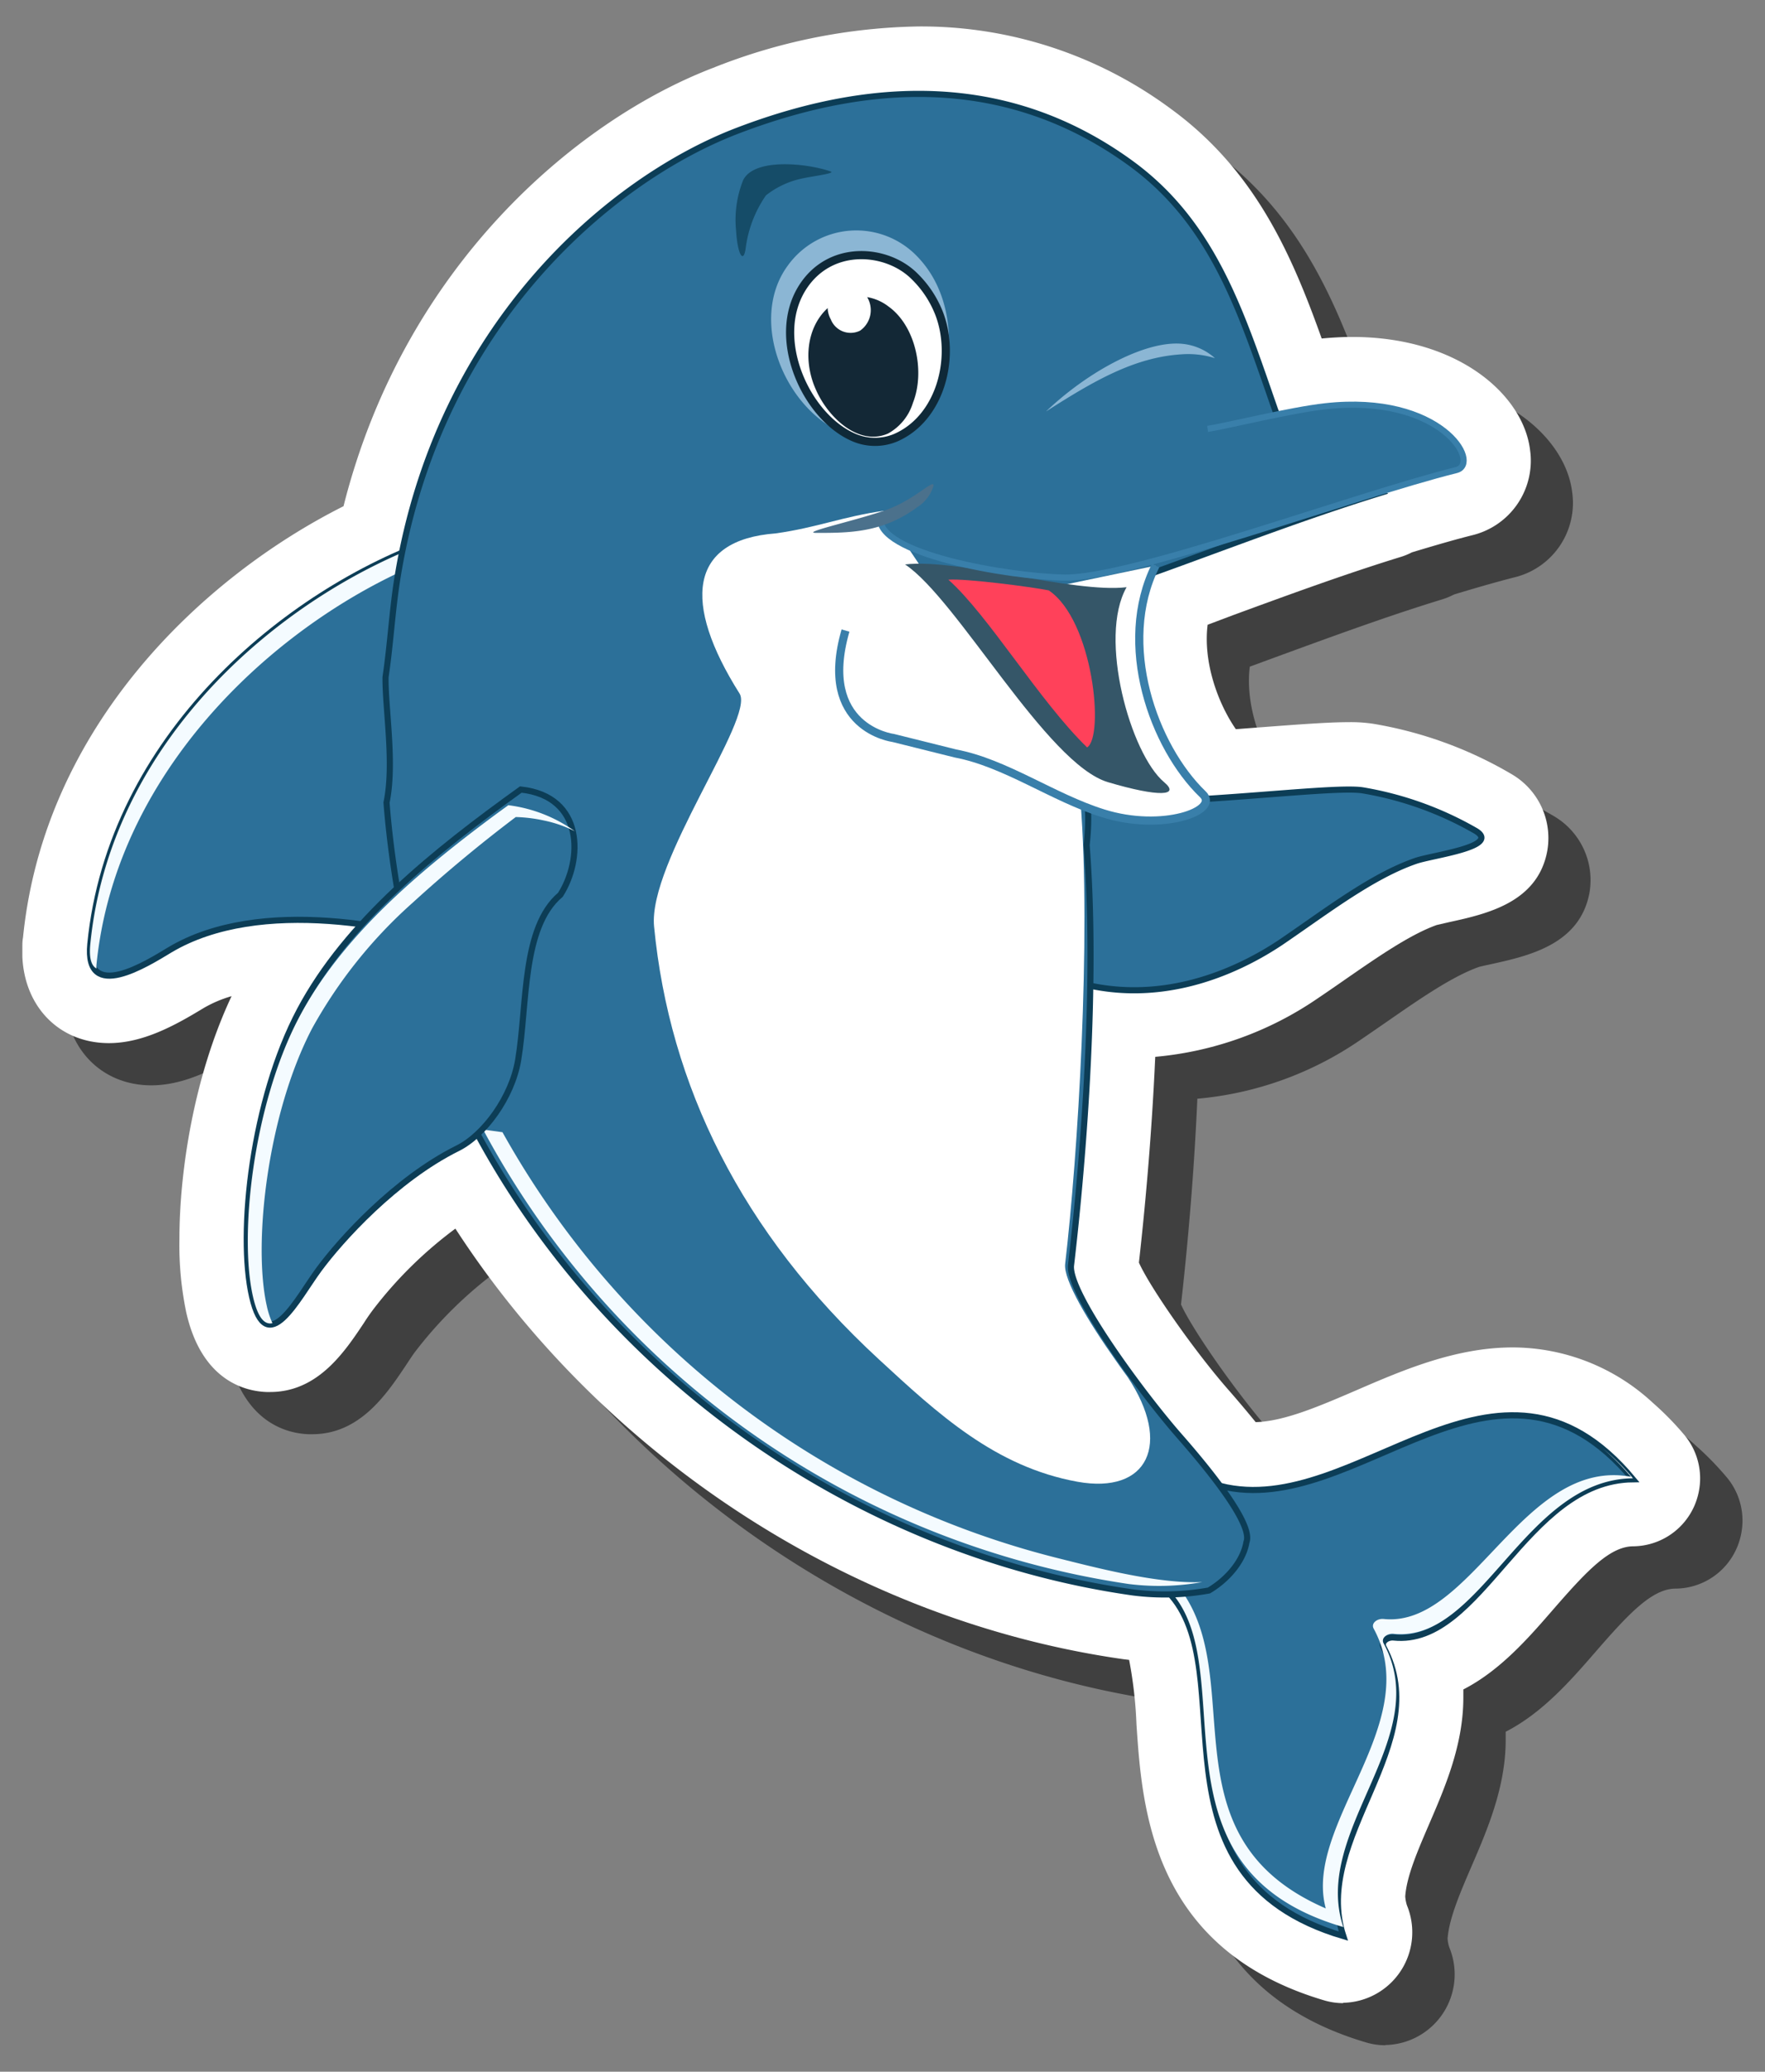 <svg id="b7b3a190-7888-4856-9a01-fa5b4d333f74" data-name="Layer 1" xmlns="http://www.w3.org/2000/svg" width="216.31" height="253.74" viewBox="0 0 216.31 253.74">
  <rect x="0" y="0" width="216.31" height="253.74" fill="#808080" stroke="none"/>
  <defs>
    <style>
      .ae92a1b2-ec09-4a4b-a860-5a716426d568, .b0155472-ef0a-49ee-b93e-021696842214, .b18efd2c-a31d-4bf2-8629-be3338d0c00d, .b375e7c7-4fcd-452f-b99b-fb4f751a1f8e, .b606310f-68be-4f18-aab7-e4b39b979b8e, .b71b7336-a570-46c7-a48e-c45c4403c252, .bb3026f7-ecf3-41f3-980f-71f8bbbd5922, .bbe781f3-1933-4842-a022-2ef66d830c05, .e1cf1a9d-f61d-41f9-b2dc-8e9f92f012fe, .e539b610-4381-495f-9e51-19577c1abb68, .f3f249d2-c7e4-4b56-871f-de467d383c1b, .f87e2a69-9ded-4217-a675-0b1c5f686fc0, .feddda61-cc93-458f-87cb-3d60ac28b5d3 {
        fill-rule: evenodd;
      }

      .e1cf1a9d-f61d-41f9-b2dc-8e9f92f012fe {
        opacity: 0.5;
      }

      .b71b7336-a570-46c7-a48e-c45c4403c252, .e539b610-4381-495f-9e51-19577c1abb68, .f3f249d2-c7e4-4b56-871f-de467d383c1b {
        fill: #fff;
      }

      .b18efd2c-a31d-4bf2-8629-be3338d0c00d, .feddda61-cc93-458f-87cb-3d60ac28b5d3 {
        fill: #2c7099;
        stroke-width: 0.75px;
      }

      .b18efd2c-a31d-4bf2-8629-be3338d0c00d {
        stroke: #0c3d56;
      }

      .b18efd2c-a31d-4bf2-8629-be3338d0c00d, .e539b610-4381-495f-9e51-19577c1abb68, .f3f249d2-c7e4-4b56-871f-de467d383c1b, .feddda61-cc93-458f-87cb-3d60ac28b5d3 {
        stroke-miterlimit: 10;
      }

      .f87e2a69-9ded-4217-a675-0b1c5f686fc0 {
        fill: #f4fbff;
      }

      .b0155472-ef0a-49ee-b93e-021696842214 {
        fill: #8bb6d4;
      }

      .e539b610-4381-495f-9e51-19577c1abb68 {
        stroke: #0f2938;
      }

      .bb3026f7-ecf3-41f3-980f-71f8bbbd5922 {
        fill: #132836;
      }

      .f3f249d2-c7e4-4b56-871f-de467d383c1b, .feddda61-cc93-458f-87cb-3d60ac28b5d3 {
        stroke: #397faa;
      }

      .b375e7c7-4fcd-452f-b99b-fb4f751a1f8e {
        fill: #355668;
      }

      .b606310f-68be-4f18-aab7-e4b39b979b8e {
        fill: #ff415a;
      }

      .ae92a1b2-ec09-4a4b-a860-5a716426d568 {
        fill: #4b718c;
      }

      .bbe781f3-1933-4842-a022-2ef66d830c05 {
        fill: #154c68;
      }
    </style>
  </defs>
  <g>
    <path class="e1cf1a9d-f61d-41f9-b2dc-8e9f92f012fe" d="M169.79,250.5a8.3,8.3,0,0,1-2.35-.34c-21.14-6.25-22.31-23.5-23-33.81a53.12,53.12,0,0,0-.91-7.88l-.67-.09c-33-4.68-63.65-24.59-81.89-52.74a50.63,50.63,0,0,0-10.07,9.89c-.36.48-.73,1.05-1.12,1.64-2.39,3.58-5.67,8.49-11.51,8.49h-.45c-2.55-.09-7.93-1.31-9.84-9.73a39.84,39.84,0,0,1-.83-9.06c0-8,1.7-19.75,6.39-29.7a14.81,14.81,0,0,0-3.34,1.44l-.36.21c-3.31,2-7.19,4.11-11.29,4.11-6,0-10.35-4.36-10.61-10.59,0-.27,0-.57,0-.88v-.27c0-.37,0-.77.08-1.19,2.55-25.85,21.93-44.13,39.26-52.88C54.72,37.57,76,19.82,92.54,13.48A70.81,70.81,0,0,1,117.76,8.4a51.49,51.49,0,0,1,30.78,10c10.4,7.54,14.89,17.85,18.6,28.22,1.27-.12,2.53-.18,3.75-.18,13.05,0,21,7.14,21.79,13.86a9.37,9.37,0,0,1-7.07,10.41c-1.85.47-4.23,1.14-7.41,2.1a8.49,8.49,0,0,1-1.39.58c-6.77,2.07-13.76,4.64-20.51,7.11l-3.13,1.15c-.56,4.47,1.19,9.51,3.45,12.8l3.42-.26c4.25-.33,7.92-.61,10.43-.61a18.62,18.62,0,0,1,3,.2,49.73,49.73,0,0,1,17,6.2,9.08,9.08,0,0,1,4.34,9.29c-1.14,6.41-7.46,7.8-12.07,8.82-.52.11-1.21.26-1.49.34-3.24,1.14-7.26,3.92-11.14,6.61-1.16.8-2.31,1.6-3.45,2.37a41.7,41.7,0,0,1-19.92,7.16c-.45,10.34-1.36,19.54-2,25.2,1.38,3.08,6.91,11,11.14,15.79,1.15,1.31,2.21,2.57,3.17,3.75,3.51-.1,7.79-1.94,12.31-3.89,5.72-2.46,12.2-5.25,19.19-5.25A25.33,25.33,0,0,1,207.77,177a37.25,37.25,0,0,1,3.82,3.9,8.25,8.25,0,0,1,1.76,7.15,8.08,8.08,0,0,1-.54,1.64,8.24,8.24,0,0,1-7.44,4.88c-2.9,0-5.78,3.09-9.84,7.76-3,3.45-6.48,7.46-11,9.77,0,.35,0,.7,0,1,0,5.79-2.25,11-4.22,15.56-1.4,3.25-2.72,6.33-2.9,8.78a4.13,4.13,0,0,0,.22,1.1,8.65,8.65,0,0,1-7.84,11.93Z"/>
    <path class="b71b7336-a570-46c7-a48e-c45c4403c252" d="M164.62,245.34a8.18,8.18,0,0,1-2.34-.34c-21.14-6.26-22.31-23.51-23-33.81a52.18,52.18,0,0,0-.9-7.89l-.67-.08c-33-4.68-63.65-24.6-81.9-52.74a50.52,50.52,0,0,0-10.06,9.89c-.36.48-.73,1-1.13,1.63-2.39,3.59-5.66,8.49-11.51,8.49h-.44c-2.55-.09-7.93-1.31-9.84-9.73a40.31,40.31,0,0,1-.84-9.06c0-8,1.71-19.75,6.39-29.69A15,15,0,0,0,25,123.44l-.35.21c-3.31,2-7.19,4.11-11.3,4.11-6,0-10.34-4.36-10.61-10.59,0-.28,0-.57,0-.88,0-.09,0-.27,0-.27,0-.38,0-.77.08-1.19C5.4,89,24.78,70.7,42.1,62,49.56,32.41,70.83,14.66,87.37,8.32A70.9,70.9,0,0,1,112.6,3.24a51.39,51.39,0,0,1,30.77,10c10.41,7.53,14.9,17.85,18.61,28.22,1.27-.12,2.53-.19,3.75-.19,13.05,0,21,7.15,21.79,13.87a9.39,9.39,0,0,1-7.07,10.41c-1.85.46-4.23,1.14-7.41,2.1a8.21,8.21,0,0,1-1.4.57c-6.76,2.08-13.75,4.64-20.51,7.12L148,76.52c-.56,4.47,1.19,9.51,3.46,12.79l3.41-.26c4.26-.32,7.93-.6,10.44-.6a18.4,18.4,0,0,1,3,.2,49.5,49.5,0,0,1,17,6.2,9.05,9.05,0,0,1,4.33,9.29c-1.13,6.41-7.45,7.8-12.07,8.81l-1.48.34c-3.25,1.15-7.26,3.93-11.15,6.62-1.15.8-2.3,1.6-3.45,2.37a41.72,41.72,0,0,1-19.91,7.16c-.46,10.34-1.36,19.54-2,25.2,1.38,3.08,6.91,11,11.14,15.78,1.15,1.32,2.21,2.58,3.17,3.76,3.5-.1,7.78-1.94,12.31-3.89,5.71-2.47,12.19-5.26,19.19-5.26a25.32,25.32,0,0,1,17.18,6.79,36.34,36.34,0,0,1,3.83,3.9,8.28,8.28,0,0,1,1.76,7.15,8.51,8.51,0,0,1-.54,1.64,8.28,8.28,0,0,1-7.44,4.88c-2.91,0-5.78,3.09-9.84,7.75-3,3.46-6.49,7.47-11,9.78,0,.34,0,.69,0,1,0,5.8-2.25,11-4.22,15.56-1.4,3.26-2.73,6.33-2.9,8.79a4.67,4.67,0,0,0,.21,1.1,8.64,8.64,0,0,1-7.84,11.93Z"/>
    <g>
      <path class="b18efd2c-a31d-4bf2-8629-be3338d0c00d" d="M130.67,97.92c11.08,1.29,32.26-1.78,36.34-1.12a41.57,41.57,0,0,1,13.9,5c3,1.91-5.35,2.93-7.4,3.64-5.43,1.87-11.07,6.26-16.58,10-4.51,3-17.14,10.07-31,2.38C126.31,108.64,124.36,102.69,130.67,97.92Z"/>
      <path class="b18efd2c-a31d-4bf2-8629-be3338d0c00d" d="M149.57,182c16.75,4.23,33.93-20.8,50.56-.82-13.29.13-18.58,20.51-29.33,19.38-.79-.08-1.59.52-1.23,1.2,6.29,11.78-8.89,23.33-4.94,35.37-25-7.41-11.95-32.39-21.5-42.19Q146.36,188.43,149.57,182Z"/>
      <path class="f87e2a69-9ded-4217-a675-0b1c5f686fc0" d="M196.44,177.42a27.35,27.35,0,0,1,3.69,3.64c-13.29.13-18.58,20.16-29.33,19.05-.79-.09-1.59.51-1.23,1.17,6.29,11.57-8.89,22.92-4.94,34.74-25-7.27-11.95-31.81-21.5-41.43l.56-1.11c10.16,11-2,31.27,18.79,40.26-2.8-10.31,12.16-22.7,5.87-34.27-.36-.67.44-1.26,1.23-1.18,10.74,1.11,17.1-19.84,30.3-17.42A29.49,29.49,0,0,0,196.44,177.42Z"/>
      <path class="b18efd2c-a31d-4bf2-8629-be3338d0c00d" d="M53.38,66.09c-18.29,6.39-39.81,24.17-42.31,49.53-.72,7.29,7,2.37,9.74.72,11.1-6.61,28.5-2.85,36.85,0C56.85,100.71,54.19,81.75,53.38,66.09Z"/>
      <path class="f87e2a69-9ded-4217-a675-0b1c5f686fc0" d="M53.38,66.09c-18.29,6.39-39.81,24.17-42.31,49.53-.18,1.77.14,2.66.75,3a3.22,3.22,0,0,1,0-.43c2.45-24.84,23.59-43.23,41.64-50C53.45,67.49,53.41,66.79,53.38,66.09Z"/>
      <path class="b18efd2c-a31d-4bf2-8629-be3338d0c00d" d="M148.16,194.8a30.5,30.5,0,0,1-9.3.24c-34.62-4.91-67.35-27.9-83.1-61.63-5.06-10.83-7.65-25.5-8.39-35.11,1-4.8-.17-11.51-.12-15.37.6-4,.82-8.19,1.46-12.16,5-31,26.11-48.79,41.62-54.74,18.07-6.92,34.31-6.14,48.2,3.93,10.21,7.4,13.6,18.36,17.74,30.24,1.08,3.09,7.69,7,12.95,10.15-11.08,3.41-22.17,7.87-33.25,11.7l-3.74,22.56c.88,1.42,1.46,4.2.94,8.9,1.32,16.88-.35,38.18-1.91,51.45-.4,3.36,8.71,15.71,13.27,20.91,3.09,3.52,9.11,10.71,8.23,13C152.37,191.21,150.43,193.45,148.16,194.8Z"/>
      <path class="f87e2a69-9ded-4217-a675-0b1c5f686fc0" d="M147.35,193.77a29.94,29.94,0,0,1-9.07.23,107.65,107.65,0,0,1-79.07-55.65l2.37.32a108,108,0,0,0,67.75,52.09C134.56,192.07,141.92,194,147.35,193.77Z"/>
      <path class="b71b7336-a570-46c7-a48e-c45c4403c252" d="M95.06,65.33c-10.65.8-11.46,8.49-4.42,19.62,1.88,3-11.24,20.67-10.48,28.53,1.88,19.41,10.66,37.44,27.54,53,7.24,6.68,14.26,13.17,24.34,15,8.64,1.56,11.63-4.61,6.16-12.82-.46-.63-.92-1.26-1.37-1.91h0c-3.48-4.91-6.52-10-6.29-11.95,1.56-13.28,3.2-39.83,1.88-56.7C123.93,85,116.8,75.67,108.32,62.56,103.23,63.28,100.14,64.62,95.06,65.33Z"/>
      <g>
        <path class="b0155472-ef0a-49ee-b93e-021696842214" d="M96.54,32.54c-4.93,6.72-.28,17.94,7.32,20.74a9.56,9.56,0,0,0,12.06-7.4c.79-3.8.74-10.07-3.49-14.45A10.34,10.34,0,0,0,96.54,32.54Z"/>
        <path class="e539b610-4381-495f-9e51-19577c1abb68" d="M98.27,35.34c-3.79,6.19.49,15.59,6.21,18.17a6.57,6.57,0,0,0,5.22.13c5.56-2.36,7.46-9.83,5.41-15.21a12.9,12.9,0,0,0-3-4.56C108.71,30.43,101.64,29.85,98.27,35.34Z"/>
        <path class="bb3026f7-ecf3-41f3-980f-71f8bbbd5922" d="M100,47.74c1.51,3.44,5.26,6.93,8.83,5.36a6.45,6.45,0,0,0,3.06-3.78c1.51-3.81.34-9.39-3-11.78a5.89,5.89,0,0,0-7.59.32C98.8,40.28,98.46,44.34,100,47.74Z"/>
        <path class="b71b7336-a570-46c7-a48e-c45c4403c252" d="M102.72,35.12a3.08,3.08,0,0,0-.9,4,2.61,2.61,0,0,0,3.6,1.37,3.07,3.07,0,0,0,.91-4A2.63,2.63,0,0,0,102.72,35.12Z"/>
      </g>
      <path class="b18efd2c-a31d-4bf2-8629-be3338d0c00d" d="M63.83,96.7c-10.59,7.6-21.34,16.18-27.11,27.06S29.1,151,30.9,158.83s5.56.19,8.2-3.38,9.31-11,17-14.82c3.23-1.6,6.66-6.26,7.41-10.84,1.13-6.86.44-16.2,5.17-20.2C71.41,105.33,71.64,97.55,63.83,96.7Z"/>
      <path class="f87e2a69-9ded-4217-a675-0b1c5f686fc0" d="M62.29,98.62l-.07.06,0,0-.69.5,0,0,0,0-.55.4h0l0,0h0l-.15.11c-9.57,7.09-19.06,15.1-24.27,25.1-5.5,10.55-7.28,26.43-5.56,34,.61,2.68,1.45,3.49,2.39,3.27a10.08,10.08,0,0,1-.69-2.1c-1.72-7.61.06-23.49,5.55-34A58.3,58.3,0,0,1,50.6,110.54c4-3.65,8.3-7.22,12.61-10.47a18.39,18.39,0,0,1,3.48.43h0a15.1,15.1,0,0,1,3.76,1.31,17.74,17.74,0,0,0-8.16-3.19Z"/>
      <path class="f3f249d2-c7e4-4b56-871f-de467d383c1b" d="M141.62,69.28c-4.78,9.59-.24,22.2,5.79,28,2.11,2-4.94,4.63-12.23,2.33-6.16-1.93-11.94-6.16-18.06-7.32l-7.67-1.91s-9.29-1.16-5.83-13.15"/>
      <path class="b375e7c7-4fcd-452f-b99b-fb4f751a1f8e" d="M110.92,69.13c6.41,4.26,17.35,24.44,24.87,26.67,6.3,1.87,8.87,1.67,6.88,0-4.11-3.44-8.12-17.69-4.6-23.88C131.59,72.68,117.4,68.37,110.92,69.13Z"/>
      <path class="b606310f-68be-4f18-aab7-e4b39b979b8e" d="M128.53,72.31c-2.15-.43-10.11-1.47-12.3-1.31,4.91,4.36,11.17,14.9,17,20.54C135.36,90.23,134,76,128.53,72.31Z"/>
      <path class="feddda61-cc93-458f-87cb-3d60ac28b5d3" d="M148,52.53c2.3-.35,10.19-2.31,14.42-2.77,14.16-1.58,19.18,7,16.07,7.81-12.57,3.13-39.85,13.28-48,13.17-6.81-.1-23.35-2.92-22.6-7.47"/>
      <path class="ae92a1b2-ec09-4a4b-a860-5a716426d568" d="M108.32,62.56c-3.85,1.3-10.29,2.7-8.27,2.71,4,0,8.1,0,12.35-3.14a4.7,4.7,0,0,0,2-2.61C114.54,58.5,112.06,61.31,108.32,62.56Z"/>
      <path class="b0155472-ef0a-49ee-b93e-021696842214" d="M148.9,43.87a10.94,10.94,0,0,0-4.14-.47c-5.8.37-10.82,3.32-16.57,7,4.95-4.73,11.72-8.45,16.2-8.32A7,7,0,0,1,148.9,43.87Z"/>
      <path class="bbe781f3-1933-4842-a022-2ef66d830c05" d="M91.39,30.38c-.27,2-1,.8-1.18-2.13a13.11,13.11,0,0,1,.87-6.19C92.45,19.3,98.94,20,101.8,21c.7.25-2.48.6-3.8.93a10.66,10.66,0,0,0-4.13,2A14.62,14.62,0,0,0,91.39,30.38Z"/>
    </g>
  </g>
</svg>
